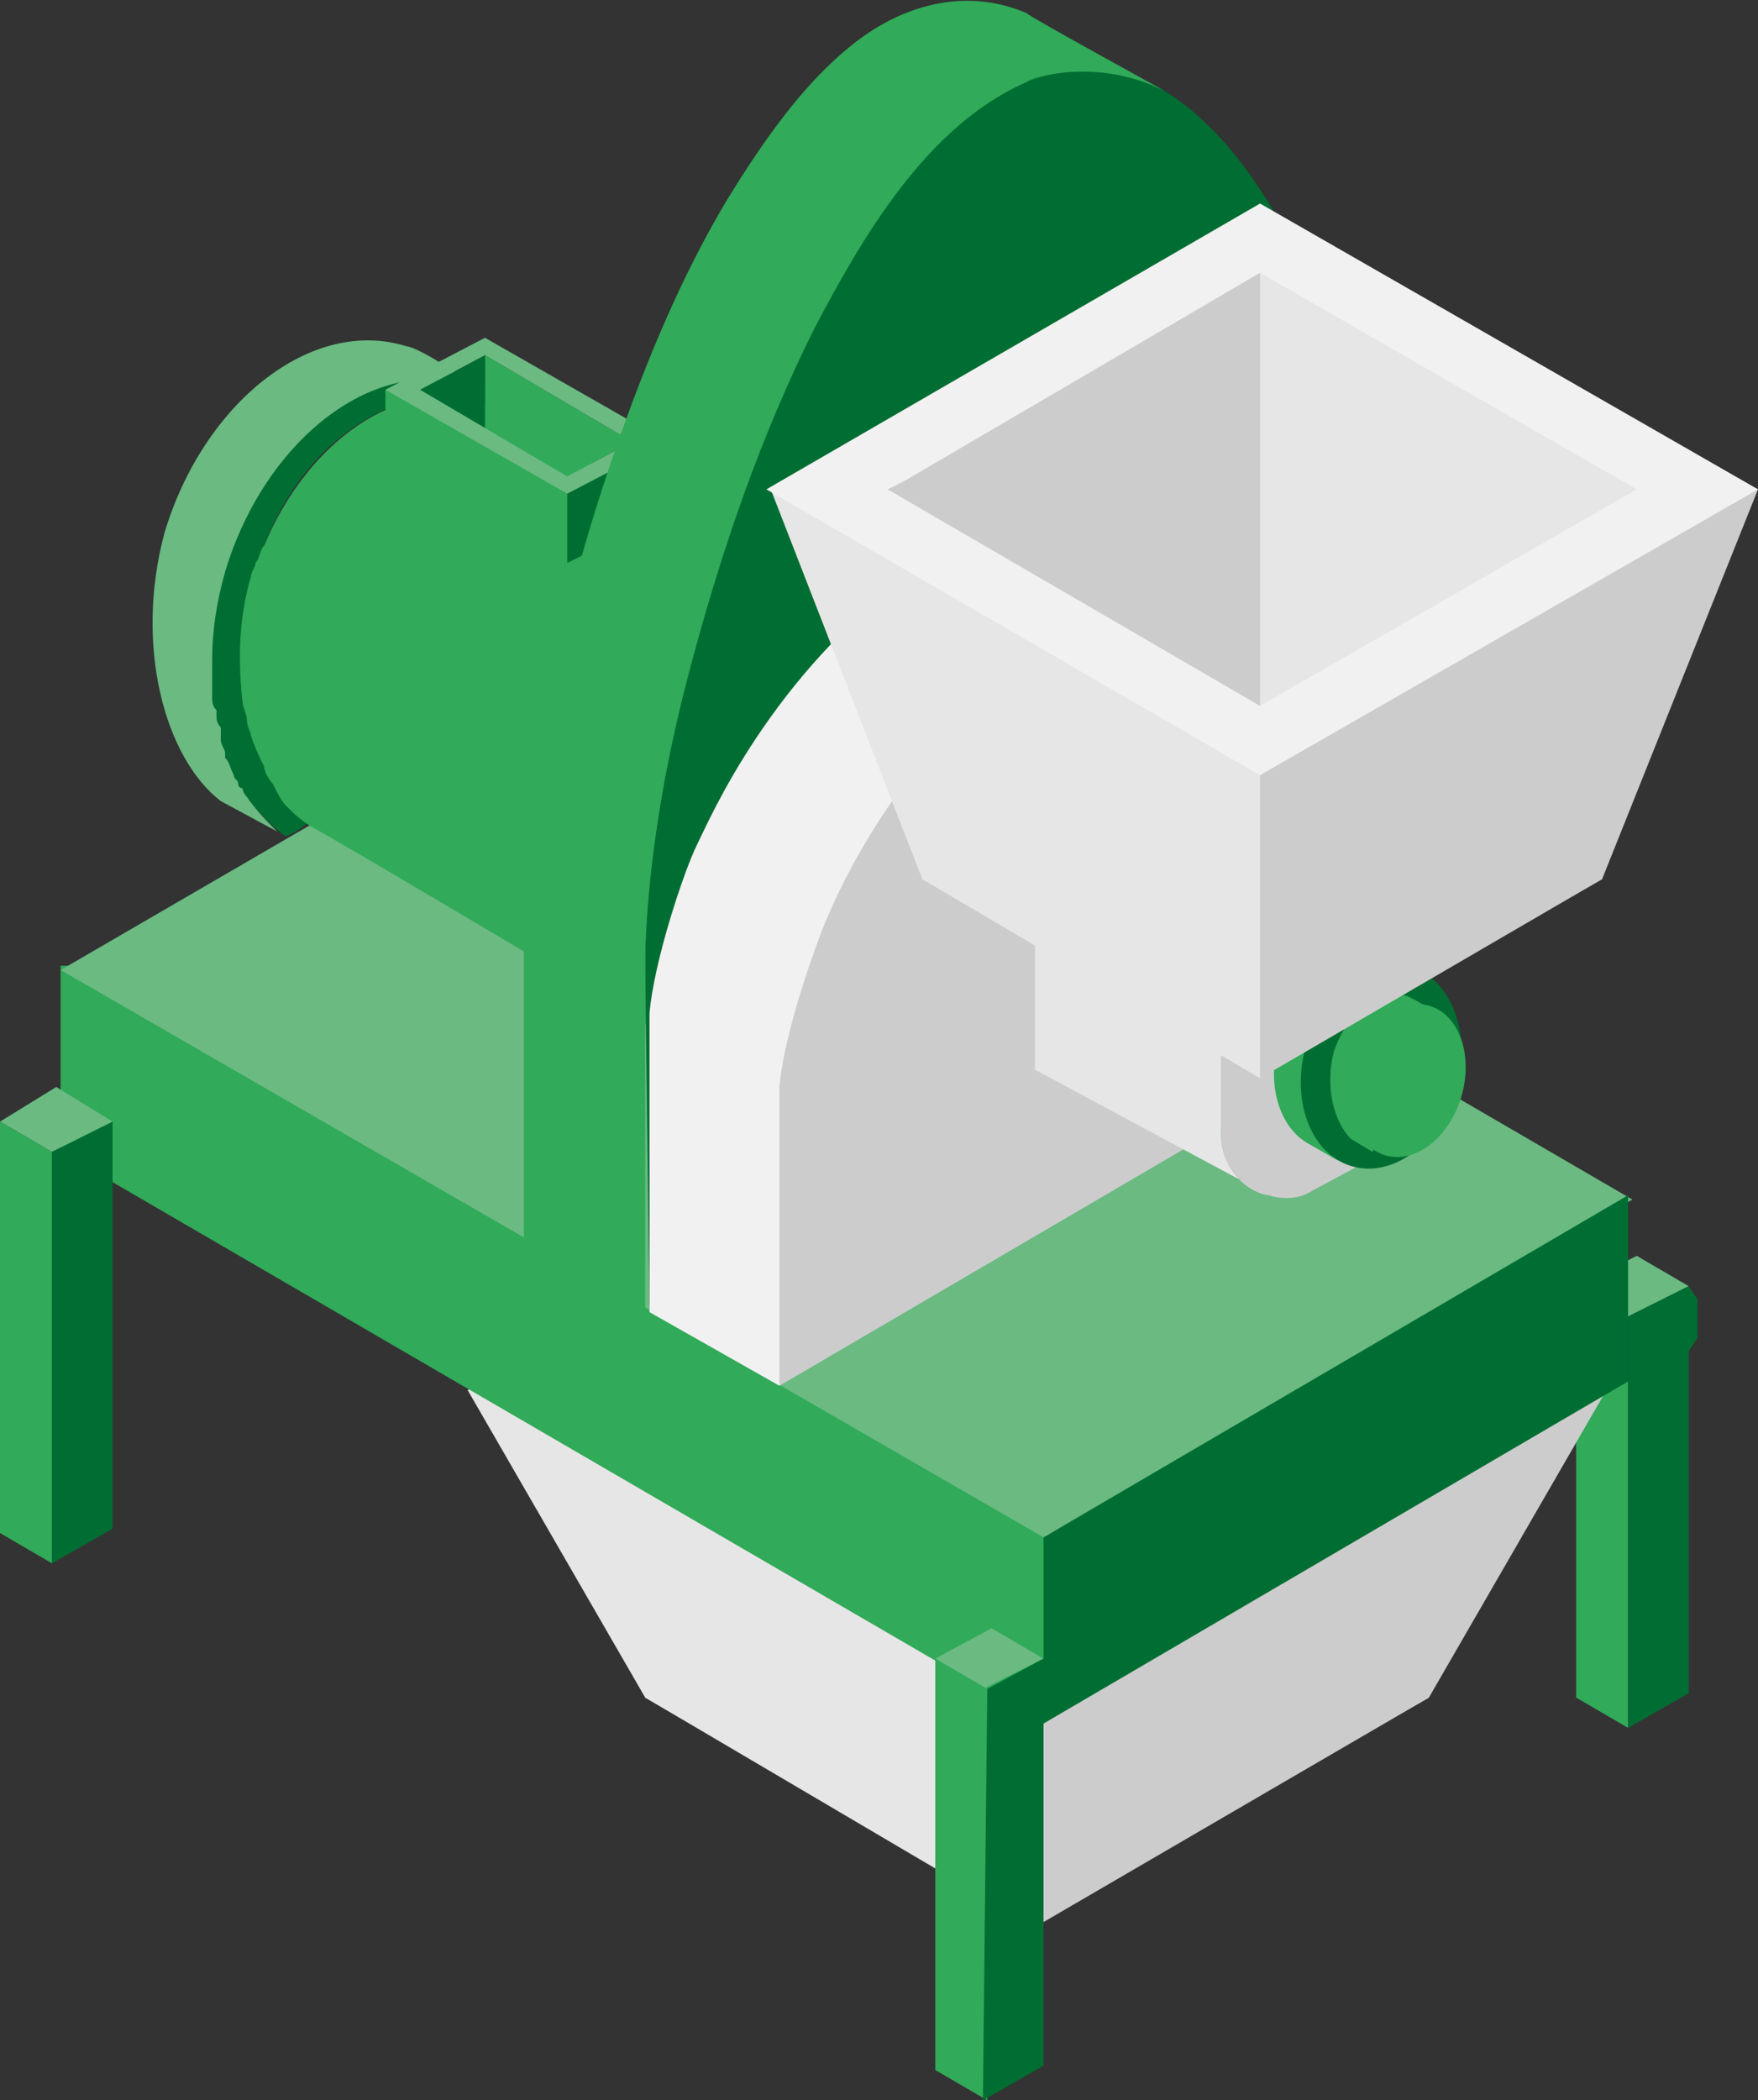 <?xml version="1.0" encoding="utf-8"?>
<!-- Generator: Adobe Illustrator 23.0.4, SVG Export Plug-In . SVG Version: 6.00 Build 0)  -->
<svg version="1.1" id="Capa_1" xmlns="http://www.w3.org/2000/svg" xmlns:xlink="http://www.w3.org/1999/xlink" x="0px" y="0px"
	 viewBox="0 0 40.6 48.5" style="enable-background:new 0 0 40.6 48.5;" xml:space="preserve">
<rect x="0" y="0" width="40.6" height="48.5" fill="#333333" stroke="none"/>
<style type="text/css">
	.st0{fill:#D9D9D9;}
	.st1{fill:#B3B4B3;}
	.st2{fill:#868686;}
	.st3{fill:#BFC9E8;}
	.st4{fill:#9FABD8;}
	.st5{fill:#3458A3;}
	.st6{fill:#CC5261;}
	.st7{fill:#BD1622;}
	.st8{fill:#751518;}
	.st9{fill:#6ABA82;}
	.st10{fill:#31AA59;}
	.st11{fill:#006E32;}
	.st12{fill:#F2F1F1;}
	.st13{fill:#CDCCCC;}
	.st14{fill:#E7E6E6;}
	.st15{fill-rule:evenodd;clip-rule:evenodd;fill:#6ABA82;}
	.st16{fill-rule:evenodd;clip-rule:evenodd;fill:#31AA59;}
	.st17{fill-rule:evenodd;clip-rule:evenodd;fill:#CC5261;}
	.st18{fill-rule:evenodd;clip-rule:evenodd;fill:#BD1622;}
	.st19{fill-rule:evenodd;clip-rule:evenodd;fill:#D9D9D9;}
	.st20{fill-rule:evenodd;clip-rule:evenodd;fill:#B3B4B3;}
	.st21{fill-rule:evenodd;clip-rule:evenodd;fill:#BFC9E8;}
	.st22{fill-rule:evenodd;clip-rule:evenodd;fill:#9FABD8;}
</style>
<g>
	<g>
		<polygon class="st9" points="36.4,29.7 37.6,30.4 39,29.7 37.8,29 		"/>
		<polygon class="st10" points="36.4,39.2 37.6,39.9 37.6,30.4 36.4,29.7 		"/>
		<polygon class="st11" points="37.6,39.9 39,39.1 39,31.2 39.2,30.9 39.2,30 39,29.7 37.6,30.4 		"/>
	</g>
	<g>
		<g>
			<polygon class="st12" points="23.9,34 32.6,39 33,39.2 23.9,44.4 23.9,44.4 23.9,44.4 14.9,39.2 15.2,39 			"/>
			<polygon class="st13" points="37.1,32.1 33,39.2 23.9,44.5 23.4,44 23.5,39.8 23.5,39.2 36.4,31.7 			"/>
			<polygon class="st14" points="10.8,32.1 14.9,39.2 23.9,44.5 23.9,39.7 24.4,38.9 11.4,31.8 			"/>
			<polygon class="st12" points="23.9,24.5 37.1,32.1 23.9,39.7 23.9,39.7 23.9,39.7 10.8,32 			"/>
			<polygon class="st14" points="23.9,26.3 33.9,32.1 23.9,37.8 23.9,37.8 23.9,37.8 14,32 14.4,31.8 			"/>
			<polygon class="st13" points="14,32 14.4,31.8 23.9,26.3 23.9,26.3 23.9,37.8 23.9,37.8 23.9,37.8 23.9,37.8 			"/>
		</g>
		<g>
			<polygon class="st10" points="1.4,26.6 1.4,22.3 2.1,22.3 24.2,35 24.1,35.5 24.6,35.4 24.6,39.1 24.1,39.8 			"/>
			<polygon class="st9" points="24.1,35.5 1.4,22.4 15,14.5 37.7,27.7 			"/>
			<path class="st11" d="M24.1,39.8v-4.3l13.5-7.9c0,0,0,4.3,0,4.3L24.1,39.8"/>
		</g>
		<g>
			<g>
				<path class="st11" d="M5.6,18.3c-1.1-1.8-0.9-4.4,0-6.3C6.3,10.3,8,8.7,10,8.6c1,0,2,0.6,2.6,1.4c-0.4-0.3-0.9-0.5-1.4-0.7
					c-0.8-0.3-1.6-0.2-2.4,0.2c-2.1,1-3.2,3.5-3.2,5.7c0,1.4,0.5,2.8,1.5,3.8c-0.1,0.1-0.4,0.3-0.5,0.3C6.5,19.3,5.7,18.5,5.6,18.3z
					"/>
				<g>
					<path class="st15" d="M3.8,12.3c0.9-3,3.4-5,5.6-4.3c0.1,0,0.5,0.2,0.8,0.4l1.2,0.7c-0.2-0.1-0.4-0.2-0.6-0.2
						c-2.2-0.7-4.7,1.3-5.6,4.3c-0.2,0.7-0.3,1.4-0.3,2c0,0,0,0,0,0c0,0,0,0,0,0c0,0,0,0,0,0c0,0.1,0,0.2,0,0.2c0,0.1,0,0.2,0,0.2
						c0,0,0,0,0,0c0,0.1,0,0.2,0,0.4c0,0,0,0,0,0c0,0,0,0.1,0,0.1c0,0.1,0,0.2,0.1,0.3c0,0,0,0,0,0c0,0,0,0.1,0,0.1
						c0,0.1,0,0.2,0.1,0.3c0,0,0,0,0,0.1c0,0,0,0.1,0,0.1c0,0,0,0.1,0,0.1c0,0.1,0.1,0.2,0.1,0.3c0,0,0,0,0,0.1
						c0.1,0.1,0.1,0.2,0.2,0.4c0,0.1,0.1,0.1,0.1,0.2c0,0,0,0.1,0.1,0.1c0,0.1,0.1,0.2,0.1,0.2c0.2,0.3,0.5,0.6,0.7,0.8l0,0
						l-1.3-0.7C3.8,17.5,3.1,14.9,3.8,12.3z"/>
				</g>
				<g>
					<path class="st16" d="M6.6,18.6c-0.1-0.1-0.2-0.3-0.3-0.5c-0.1-0.1-0.2-0.3-0.2-0.4C6,17.5,5.9,17.3,5.8,17
						c0-0.1-0.1-0.2-0.1-0.4c0-0.1-0.1-0.3-0.1-0.4c-0.1-0.9-0.1-1.9,0.2-2.9c0-0.1,0.1-0.2,0.1-0.3C6,12.9,6,12.7,6.1,12.6
						c1-2.4,3.1-3.9,5-3.3c0,0,0,0,0,0c0.1,0,0.3,0.1,0.5,0.2c0.1,0.1,0.2,0.1,0.2,0.1l0,0c0,0,10.1,6,10.2,6
						c-0.1-0.1-0.2-0.1-0.3-0.1c-0.1,0-0.2-0.1-0.3-0.1c-0.3-0.1-0.6-0.1-0.9-0.1c-0.5,0-1,0.1-1.5,0.4c-0.1,0-0.2,0.1-0.3,0.2
						c-0.3,0.2-0.5,0.4-0.8,0.6c-0.1,0.1-0.2,0.2-0.2,0.2c-0.1,0.1-0.2,0.3-0.3,0.4c-0.1,0.1-0.2,0.3-0.3,0.5
						c-0.2,0.2-0.3,0.5-0.4,0.7c-0.1,0.3-0.2,0.5-0.4,0.8c0,0.1-0.1,0.3-0.1,0.4c-0.1,0.3-0.2,0.6-0.2,0.9c-0.1,0.6-0.1,1.2,0,1.8
						c0,0.3,0.1,0.6,0.1,0.8c0.1,0.3,0.2,0.5,0.3,0.7c0.1,0.3,0.3,0.5,0.4,0.7c0.2,0.3,0.5,0.6,0.7,0.8c0.1,0.1,0.1,0.1,0.2,0.1l0,0
						c0,0-10.4-6.2-10.5-6.2C6.9,18.9,6.8,18.8,6.6,18.6z"/>
				</g>
			</g>
			<g>
				<path class="st16" d="M11.1,9.3c0.3,0.1,0.7,0.3,0.7,0.3c0,0-0.1,0-0.2-0.1C11.4,9.4,11.2,9.3,11.1,9.3z"/>
			</g>
			<g>
				<polygon class="st10" points="8.9,10.6 13.1,13 13.2,12.8 13.3,11.5 13.1,11.4 13.1,11.2 9.1,9 8.9,9 				"/>
				<polygon class="st10" points="11.2,8.2 14.6,10.2 13.1,11 11.2,9.9 11.2,8.2 				"/>
				<polygon class="st11" points="11.2,8.2 11.2,9.9 9.7,9 				"/>
				<polygon class="st11" points="13.1,13 15.5,11.8 15.4,10.2 15.3,10.2 13.2,11.2 13.1,11.4 				"/>
				<path class="st9" d="M8.9,9l4.2,2.4l2.3-1.2l-4.2-2.4L8.9,9z M13.1,11L9.7,9l1.5-0.8l3.4,2L13.1,11z"/>
			</g>
		</g>
		<g>
			<path class="st11" d="M23.1,2.1c-4.5,2.6-8.2,14.2-8.2,20.2l0.1,7.9l16.6-9.6c0,0,0-7.6,0-7.8C31.5,6.9,27.6-0.6,23.1,2.1z"/>
			<path class="st10" d="M12.2,20.3c0.1-3.7,1.1-7.5,2.4-11c0.6-1.6,1.3-3.2,2.2-4.7c0.8-1.3,1.7-2.6,2.8-3.5c1.2-1,2.7-1.4,4.1-0.8
				c0.1,0.1,3.2,1.8,3.2,1.8c-1.6-0.8-3.1-0.3-3.2-0.2c-2.3,1-3.8,3.6-4.9,5.7c-1.2,2.4-2.1,5-2.8,7.6c-0.6,2.2-1,4.4-1.1,6.7
				c0,0.2,0,0.3,0,0.5l0,7.9l-2.8-1.6l0-7.9C12.2,20.6,12.2,20.5,12.2,20.3z"/>
		</g>
		<g>
			<polygon class="st9" points="21.6,38.3 22.7,39 24.1,38.3 22.9,37.6 			"/>
			<polygon class="st10" points="21.6,47.8 22.8,48.5 22.8,39 21.6,38.3 			"/>
			<polygon class="st11" points="22.7,48.5 24.1,47.7 24.1,39.8 24.3,39.5 24.4,38.6 24.1,38.3 22.8,39 			"/>
		</g>
		<g>
			<polygon class="st9" points="0,25.9 1.2,26.6 2.6,25.9 1.3,25.1 			"/>
			<polygon class="st10" points="0,35.4 1.2,36.1 1.2,26.6 0,25.9 			"/>
			<polygon class="st11" points="1.2,36.1 2.6,35.3 2.6,25.9 1.2,26.6 			"/>
		</g>
		<g>
			<path class="st13" d="M24.7,14.4c-3.3,1.9-6.3,6.3-7,10.2c0,0.2,0.1,0.4,0.3,0.5l-0.5,0.2l-0.1,6.2L18,32l13.5-7.9l0-6.8
				c-0.2-1.5-0.9-2.6-1.8-3.2C28.4,13.3,26.6,13.3,24.7,14.4z"/>
			<path class="st12" d="M26.6,12.3c0,0-2.2-1.5-5.5,0.9s-4.7,5.7-5,6.3c-0.3,0.6-1,2.7-1.1,3.9l0,6.9l3,1.7v-6.9
				c0.1-1.2,0.8-3.2,1.1-3.9s1.7-3.9,5-6.3s5.5-0.9,5.5-0.9L26.6,12.3z"/>
		</g>
		<g>
			<g>
				<g>
					<polygon class="st12" points="23.9,21 28.2,23.4 32.9,20.9 28.5,18.7 					"/>
					<path class="st14" d="M28.2,23.4L28.2,23.4l0,2.8c0,0.7,0.5,1.3,1.1,1.4l0,0l-5.4-2.9l0-3.7L28.2,23.4z"/>
					<path class="st13" d="M28.2,23.4L28.2,23.4l4.7-2.5l0,5.2l-2.6,1.4c-0.3,0.2-0.7,0.2-1,0.1c-0.6-0.1-1.1-0.7-1.1-1.4L28.2,23.4
						z"/>
				</g>
				<g>
					<g>
						<g>
							<g>
								<g>
									<path class="st16" d="M29.6,23.8c0.4-1.3,1.4-2.1,2.4-1.8c0.1,0,0.2,0.1,0.3,0.1l0.6,0.4l-2,4.3l-0.7-0.4
										C29.5,26,29.2,24.9,29.6,23.8z"/>
								</g>
								
									<ellipse transform="matrix(0.282 -0.959 0.959 0.282 -0.788 48.255)" class="st11" cx="31.9" cy="24.7" rx="2.4" ry="1.8"/>
							</g>
						</g>
						<g>
							<g>
								<g>
									<path class="st16" d="M30.8,24.3c0.3-0.9,1-1.5,1.7-1.3c0,0,0.2,0.1,0.2,0.1l0.5,0.3l-1.5,3.2l-0.5-0.3
										C30.8,25.9,30.6,25.1,30.8,24.3z"/>
								</g>
								
									<ellipse transform="matrix(0.282 -0.959 0.959 0.282 -0.637 49.07)" class="st10" cx="32.5" cy="25" rx="1.8" ry="1.3"/>
							</g>
						</g>
					</g>
				</g>
			</g>
		</g>
		<g>
			<polygon class="st12" points="29.1,15.8 36.7,20.1 37,20.3 29.1,24.8 29.1,24.8 29.1,24.8 21.3,20.3 21.6,20.1 			"/>
			<polygon class="st13" points="40.6,11.3 37,20.3 29.1,24.9 28.6,24.5 28.8,18 28.8,17.4 39.9,11 			"/>
			<polygon class="st14" points="17.8,11.3 21.3,20.3 29.1,24.9 29.1,17.9 29.5,17.2 18.3,11.1 			"/>
			<polygon class="st12" points="29.1,4.7 40.6,11.3 29.1,17.9 29.1,17.9 29.1,17.9 17.7,11.3 			"/>
			<polygon class="st14" points="29.1,6.3 37.8,11.3 29.1,16.3 29.1,16.3 29.1,16.3 20.5,11.3 20.9,11.1 			"/>
			<polygon class="st13" points="20.5,11.3 20.9,11.1 29.1,6.3 29.1,6.3 29.1,16.3 29.1,16.3 29.1,16.3 29.1,16.3 			"/>
		</g>
	</g>
</g>
</svg>
